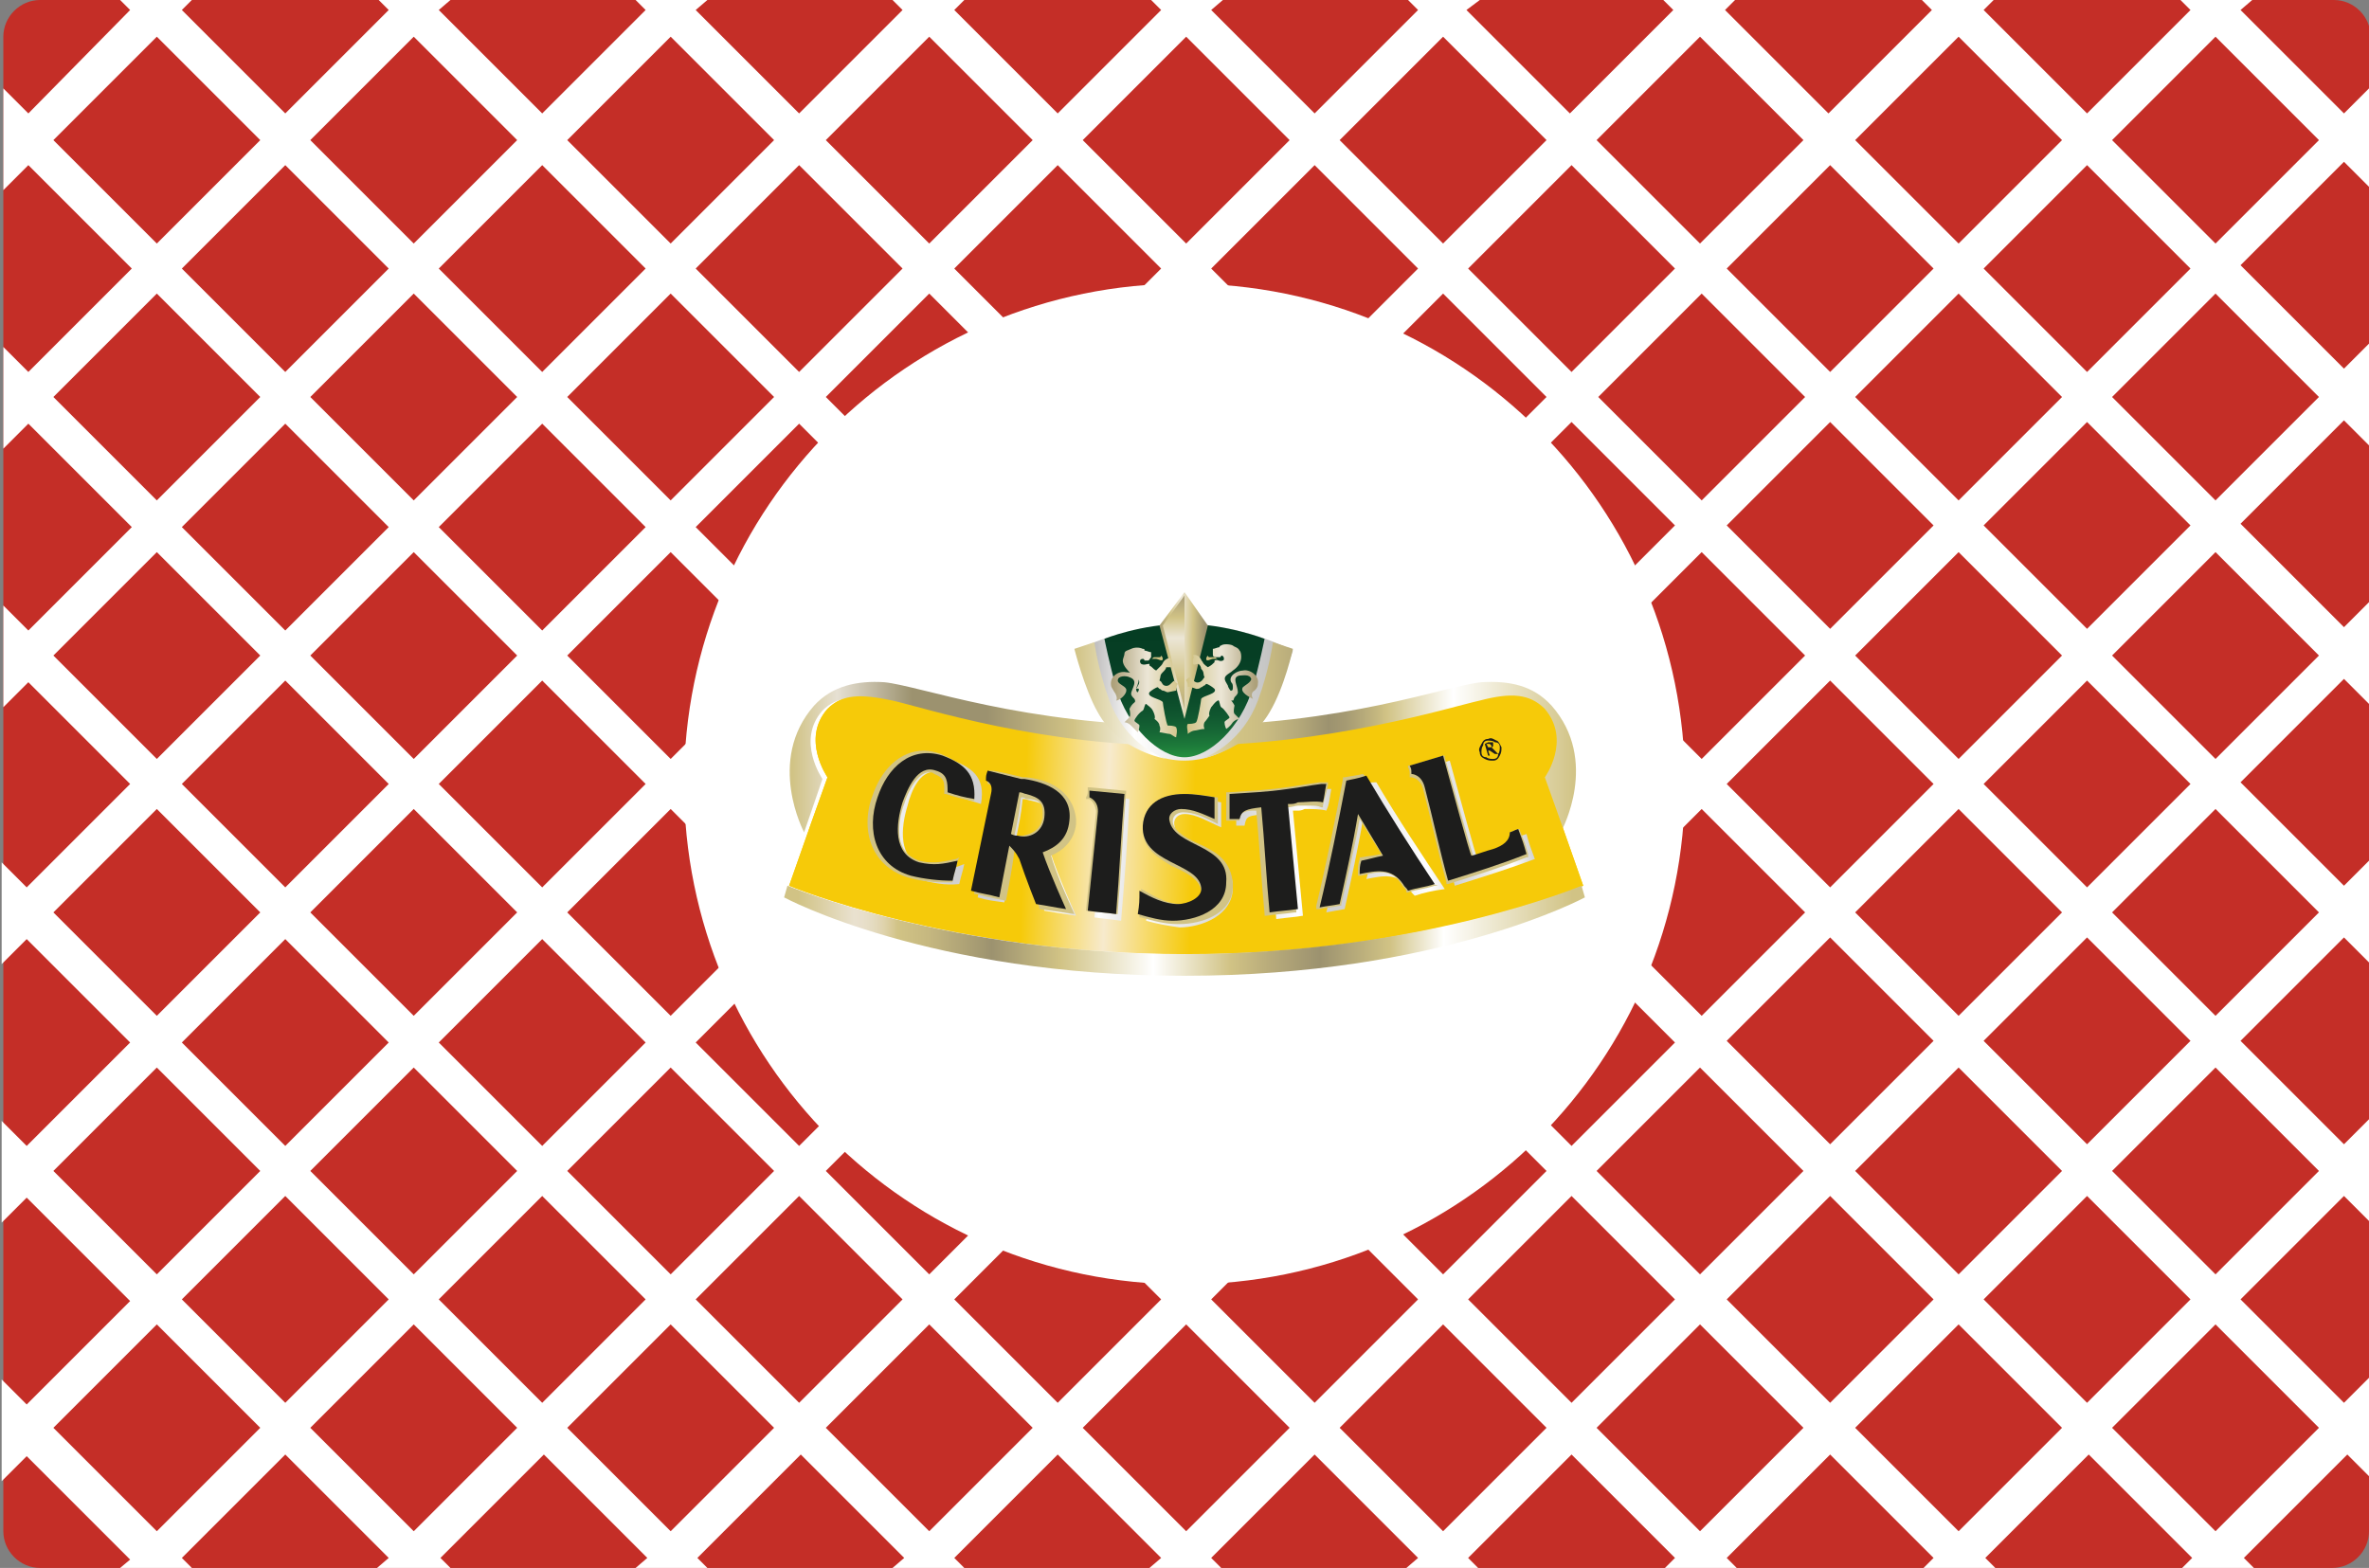 <?xml version="1.0" encoding="utf-8"?>
<!-- Generator: Adobe Illustrator 24.1.0, SVG Export Plug-In . SVG Version: 6.00 Build 0)  -->
<svg version="1.1" id="Capa_1" xmlns="http://www.w3.org/2000/svg" xmlns:xlink="http://www.w3.org/1999/xlink" x="0px" y="0px"
	 viewBox="0 0 142 94" style="enable-background:new 0 0 142 94;" xml:space="preserve">
<rect x="0" y="0" width="142" height="94" fill="#808080" stroke="none"/>
<style type="text/css">
	.st0{fill:#C42E27;}
	.st1{fill:#FFFFFF;}
	.st2{fill:url(#SVGID_1_);}
	.st3{fill:url(#SVGID_2_);}
	.st4{fill:url(#SVGID_3_);}
	.st5{fill:#1D1D1C;}
	.st6{fill:url(#SVGID_4_);}
	.st7{fill:url(#SVGID_5_);}
	.st8{fill:url(#SVGID_6_);}
	.st9{fill:url(#SVGID_7_);}
	.st10{fill:url(#SVGID_8_);}
	.st11{fill:url(#SVGID_9_);}
	.st12{fill:url(#SVGID_10_);}
	.st13{fill:#D1C385;}
	.st14{fill:url(#SVGID_11_);}
	.st15{fill:url(#SVGID_12_);}
	.st16{fill:url(#SVGID_13_);}
	.st17{fill:url(#SVGID_14_);}
	.st18{fill:url(#SVGID_15_);}
	.st19{fill:url(#SVGID_16_);}
	.st20{fill:url(#SVGID_17_);}
	.st21{fill:url(#SVGID_18_);}
	.st22{fill:url(#SVGID_19_);}
</style>
<g>
	<path class="st0" d="M142,91.8c0,1.2-1,2.2-2.2,2.2H2.4c-1.2,0-2.2-1-2.2-2.2V2.2C0.2,1,1.2,0,2.4,0l137.5,0c1.2,0,2.2,1,2.2,2.2
		V91.8z"/>
	<path class="st1" d="M142,82.6l-1.5,1.5l-6.2-6.2l6.2-6.2l1.5,1.5v-6.1l-1.5,1.5l-6.2-6.2l6.2-6.2l1.5,1.5v-6.1l-1.5,1.5l-6.2-6.2
		l6.2-6.2l1.5,1.5v-6.1l-1.5,1.5l-6.2-6.2l6.2-6.2l1.5,1.5v-6.1l-1.5,1.5l-6.2-6.2l6.2-6.2l1.5,1.5V5.3l-1.5,1.5l-6.2-6.2L135,0
		h-4.3l0.6,0.6l-6.2,6.2l-6.2-6.2l0.6-0.6h-4.3l0.6,0.6l-6.2,6.2l-6.2-6.2l0.6-0.6h-4.3l0.6,0.6l-6.2,6.2l-6.2-6.2L88.7,0h-4.3
		L85,0.6l-6.2,6.2l-6.2-6.2L73.3,0h-4.3l0.6,0.6l-6.2,6.2l-6.2-6.2L57.8,0h-4.3l0.6,0.6l-6.2,6.2l-6.2-6.2L42.4,0h-4.3l0.6,0.6
		l-6.2,6.2l-6.2-6.2L27,0h-4.3l0.6,0.6l-6.2,6.2l-6.2-6.2L11.5,0H7.2l0.6,0.6L1.7,6.8L0.2,5.3v6.1l1.5-1.5l6.2,6.2l-6.2,6.2
		l-1.5-1.5v6.1l1.5-1.5l6.2,6.2l-6.2,6.2l-1.5-1.5v6.1l1.5-1.5L7.8,47l-6.2,6.2l-1.5-1.5v6.1l1.5-1.5l6.2,6.2l-6.2,6.2l-1.5-1.5v6.1
		l1.5-1.5l6.2,6.2l-6.2,6.2l-1.5-1.5v6.1l1.5-1.5l6.2,6.2L7.2,94h4.3l-0.6-0.6l6.2-6.2l6.2,6.2L22.6,94H27l-0.6-0.6l6.2-6.2l6.2,6.2
		L38.1,94h4.3l-0.6-0.6l6.2-6.2l6.2,6.2L53.5,94h4.3l-0.6-0.6l6.2-6.2l6.2,6.2L68.9,94h4.3l-0.6-0.6l6.2-6.2l6.2,6.2L84.3,94h4.3
		l-0.6-0.6l6.2-6.2l6.2,6.2L99.8,94h4.3l-0.6-0.6l6.2-6.2l6.2,6.2l-0.6,0.6h4.3l-0.6-0.6l6.2-6.2l6.2,6.2l-0.6,0.6h4.3l-0.6-0.6
		l6.2-6.2l1.5,1.5V82.6z M125.1,84.1l-6.2-6.2l6.2-6.2l6.2,6.2L125.1,84.1z M86.5,48.5l6.2,6.2l-6.2,6.2l-6.2-6.2L86.5,48.5z
		 M71.1,60.9l-6.2-6.2l6.2-6.2l6.2,6.2L71.1,60.9z M78.8,53.2L72.6,47l6.2-6.2L85,47L78.8,53.2z M71.1,45.5l-6.2-6.2l6.2-6.2
		l6.2,6.2L71.1,45.5z M80.3,39.3l6.2-6.2l6.2,6.2l-6.2,6.2L80.3,39.3z M78.8,37.7l-6.2-6.2l6.2-6.2l6.2,6.2L78.8,37.7z M63.4,37.7
		l-6.2-6.2l6.2-6.2l6.2,6.2L63.4,37.7z M61.8,39.3l-6.2,6.2l-6.2-6.2l6.2-6.2L61.8,39.3z M63.4,40.8l6.2,6.2l-6.2,6.2L57.2,47
		L63.4,40.8z M61.8,54.7l-6.2,6.2l-6.2-6.2l6.2-6.2L61.8,54.7z M63.4,56.3l6.2,6.2l-6.2,6.2l-6.2-6.2L63.4,56.3z M78.8,56.3l6.2,6.2
		l-6.2,6.2l-6.2-6.2L78.8,56.3z M94.2,56.3l6.2,6.2l-6.2,6.2l-6.2-6.2L94.2,56.3z M95.8,54.7l6.2-6.2l6.2,6.2l-6.2,6.2L95.8,54.7z
		 M94.2,53.2L88.1,47l6.2-6.2l6.2,6.2L94.2,53.2z M95.8,39.3l6.2-6.2l6.2,6.2l-6.2,6.2L95.8,39.3z M94.2,37.7l-6.2-6.2l6.2-6.2
		l6.2,6.2L94.2,37.7z M95.8,23.8l6.2-6.2l6.2,6.2l-6.2,6.2L95.8,23.8z M86.5,30l-6.2-6.2l6.2-6.2l6.2,6.2L86.5,30z M71.1,30
		l-6.2-6.2l6.2-6.2l6.2,6.2L71.1,30z M55.7,30l-6.2-6.2l6.2-6.2l6.2,6.2L55.7,30z M40.2,30l-6.2-6.2l6.2-6.2l6.2,6.2L40.2,30z
		 M47.9,25.4l6.2,6.2l-6.2,6.2l-6.2-6.2L47.9,25.4z M46.4,39.3l-6.2,6.2l-6.2-6.2l6.2-6.2L46.4,39.3z M47.9,40.8l6.2,6.2l-6.2,6.2
		L41.8,47L47.9,40.8z M46.4,54.7l-6.2,6.2l-6.2-6.2l6.2-6.2L46.4,54.7z M47.9,56.3l6.2,6.2l-6.2,6.2l-6.2-6.2L47.9,56.3z M46.4,70.2
		l-6.2,6.2l-6.2-6.2l6.2-6.2L46.4,70.2z M55.7,64l6.2,6.2l-6.2,6.2l-6.2-6.2L55.7,64z M71.1,64l6.2,6.2l-6.2,6.2l-6.2-6.2L71.1,64z
		 M86.5,64l6.2,6.2l-6.2,6.2l-6.2-6.2L86.5,64z M101.9,64l6.2,6.2l-6.2,6.2l-6.2-6.2L101.9,64z M117.4,64l6.2,6.2l-6.2,6.2l-6.2-6.2
		L117.4,64z M109.7,68.6l-6.2-6.2l6.2-6.2l6.2,6.2L109.7,68.6z M111.2,54.7l6.2-6.2l6.2,6.2l-6.2,6.2L111.2,54.7z M109.7,53.2
		l-6.2-6.2l6.2-6.2l6.2,6.2L109.7,53.2z M111.2,39.3l6.2-6.2l6.2,6.2l-6.2,6.2L111.2,39.3z M109.7,37.7l-6.2-6.2l6.2-6.2l6.2,6.2
		L109.7,37.7z M111.2,23.8l6.2-6.2l6.2,6.2l-6.2,6.2L111.2,23.8z M109.7,22.3l-6.2-6.2l6.2-6.2l6.2,6.2L109.7,22.3z M94.2,22.3
		l-6.2-6.2l6.2-6.2l6.2,6.2L94.2,22.3z M78.8,22.3l-6.2-6.2l6.2-6.2l6.2,6.2L78.8,22.3z M63.4,22.3l-6.2-6.2l6.2-6.2l6.2,6.2
		L63.4,22.3z M47.9,22.3l-6.2-6.2l6.2-6.2l6.2,6.2L47.9,22.3z M32.5,22.3l-6.2-6.2l6.2-6.2l6.2,6.2L32.5,22.3z M31,23.8L24.8,30
		l-6.2-6.2l6.2-6.2L31,23.8z M32.5,25.4l6.2,6.2l-6.2,6.2l-6.2-6.2L32.5,25.4z M31,39.3l-6.2,6.2l-6.2-6.2l6.2-6.2L31,39.3z
		 M32.5,40.8l6.2,6.2l-6.2,6.2L26.3,47L32.5,40.8z M31,54.7l-6.2,6.2l-6.2-6.2l6.2-6.2L31,54.7z M32.5,56.3l6.2,6.2l-6.2,6.2
		l-6.2-6.2L32.5,56.3z M31,70.2l-6.2,6.2l-6.2-6.2l6.2-6.2L31,70.2z M32.5,71.7l6.2,6.2l-6.2,6.2l-6.2-6.2L32.5,71.7z M47.9,71.7
		l6.2,6.2l-6.2,6.2l-6.2-6.2L47.9,71.7z M63.4,71.7l6.2,6.2l-6.2,6.2l-6.2-6.2L63.4,71.7z M78.8,71.7l6.2,6.2l-6.2,6.2l-6.2-6.2
		L78.8,71.7z M94.2,71.7l6.2,6.2l-6.2,6.2l-6.2-6.2L94.2,71.7z M109.7,71.7l6.2,6.2l-6.2,6.2l-6.2-6.2L109.7,71.7z M139,70.2
		l-6.2,6.2l-6.2-6.2l6.2-6.2L139,70.2z M125.1,68.6l-6.2-6.2l6.2-6.2l6.2,6.2L125.1,68.6z M139,54.7l-6.2,6.2l-6.2-6.2l6.2-6.2
		L139,54.7z M125.1,53.2l-6.2-6.2l6.2-6.2l6.2,6.2L125.1,53.2z M139,39.3l-6.2,6.2l-6.2-6.2l6.2-6.2L139,39.3z M125.1,37.7l-6.2-6.2
		l6.2-6.2l6.2,6.2L125.1,37.7z M139,23.8l-6.2,6.2l-6.2-6.2l6.2-6.2L139,23.8z M125.1,22.3l-6.2-6.2l6.2-6.2l6.2,6.2L125.1,22.3z
		 M132.8,2.2l6.2,6.2l-6.2,6.2l-6.2-6.2L132.8,2.2z M117.4,2.2l6.2,6.2l-6.2,6.2l-6.2-6.2L117.4,2.2z M101.9,2.2l6.2,6.2l-6.2,6.2
		l-6.2-6.2L101.9,2.2z M86.5,2.2l6.2,6.2l-6.2,6.2l-6.2-6.2L86.5,2.2z M71.1,2.2l6.2,6.2l-6.2,6.2l-6.2-6.2L71.1,2.2z M55.7,2.2
		l6.2,6.2l-6.2,6.2l-6.2-6.2L55.7,2.2z M40.2,2.2l6.2,6.2l-6.2,6.2l-6.2-6.2L40.2,2.2z M24.8,2.2L31,8.4l-6.2,6.2l-6.2-6.2L24.8,2.2
		z M3.2,8.4l6.2-6.2l6.2,6.2l-6.2,6.2L3.2,8.4z M17.1,9.9l6.2,6.2l-6.2,6.2l-6.2-6.2L17.1,9.9z M3.2,23.8l6.2-6.2l6.2,6.2L9.4,30
		L3.2,23.8z M17.1,25.4l6.2,6.2l-6.2,6.2l-6.2-6.2L17.1,25.4z M3.2,39.3l6.2-6.2l6.2,6.2l-6.2,6.2L3.2,39.3z M17.1,40.8l6.2,6.2
		l-6.2,6.2L10.9,47L17.1,40.8z M3.2,54.7l6.2-6.2l6.2,6.2l-6.2,6.2L3.2,54.7z M17.1,56.3l6.2,6.2l-6.2,6.2l-6.2-6.2L17.1,56.3z
		 M3.2,70.2L9.4,64l6.2,6.2l-6.2,6.2L3.2,70.2z M17.1,71.7l6.2,6.2l-6.2,6.2l-6.2-6.2L17.1,71.7z M9.4,91.8l-6.2-6.2l6.2-6.2
		l6.2,6.2L9.4,91.8z M24.8,91.8l-6.2-6.2l6.2-6.2l6.2,6.2L24.8,91.8z M40.2,91.8l-6.2-6.2l6.2-6.2l6.2,6.2L40.2,91.8z M55.7,91.8
		l-6.2-6.2l6.2-6.2l6.2,6.2L55.7,91.8z M71.1,91.8l-6.2-6.2l6.2-6.2l6.2,6.2L71.1,91.8z M86.5,91.8l-6.2-6.2l6.2-6.2l6.2,6.2
		L86.5,91.8z M101.9,91.8l-6.2-6.2l6.2-6.2l6.2,6.2L101.9,91.8z M117.4,91.8l-6.2-6.2l6.2-6.2l6.2,6.2L117.4,91.8z M132.8,91.8
		l-6.2-6.2l6.2-6.2l6.2,6.2L132.8,91.8z"/>
</g>
<path class="st1" d="M71,77L71,77c-16.6,0-30-13.4-30-30v0c0-16.6,13.4-30,30-30h0c16.6,0,30,13.4,30,30v0C101,63.6,87.6,77,71,77z"
	/>
<g>
	<linearGradient id="SVGID_1_" gradientUnits="userSpaceOnUse" x1="94.866" y1="50.028" x2="47.408" y2="48.379">
		<stop  offset="0" style="stop-color:#FFCD00"/>
		<stop  offset="0.265" style="stop-color:#F6CA09"/>
		<stop  offset="0.491" style="stop-color:#FFCD00"/>
		<stop  offset="0.6" style="stop-color:#FFF4D3"/>
		<stop  offset="0.705" style="stop-color:#FFCD00"/>
	</linearGradient>
	<path class="st2" d="M48.6,49.4l1-2.8c0,0-1.6-2.3,0-4.1c0.9-0.9,2-0.9,3.9-0.5c1.8,0.4,9.1,2.8,17.6,2.7c8.5,0,15.8-2.3,17.6-2.7
		c1.9-0.5,3-0.4,3.9,0.5c1.6,1.9,0,4.1,0,4.1l1,2.8l1.3,3.7c0,0-9.7,4.1-23.8,4.1c-14,0-23.8-4.1-23.8-4.1L48.6,49.4z"/>
	<g>
		<linearGradient id="SVGID_2_" gradientUnits="userSpaceOnUse" x1="47.526" y1="45.378" x2="94.465" y2="45.378">
			<stop  offset="0" style="stop-color:#D1C385"/>
			<stop  offset="5.633800e-02" style="stop-color:#E6E0D3"/>
			<stop  offset="0.152" style="stop-color:#9C926F"/>
			<stop  offset="0.248" style="stop-color:#9C926F"/>
			<stop  offset="0.263" style="stop-color:#A49972"/>
			<stop  offset="0.358" style="stop-color:#D1C385"/>
			<stop  offset="0.459" style="stop-color:#FFFFFF"/>
			<stop  offset="0.569" style="stop-color:#D1C385"/>
			<stop  offset="0.602" style="stop-color:#CABC82"/>
			<stop  offset="0.644" style="stop-color:#B6AA7A"/>
			<stop  offset="0.684" style="stop-color:#9C926F"/>
			<stop  offset="0.707" style="stop-color:#A69B73"/>
			<stop  offset="0.742" style="stop-color:#C1B47E"/>
			<stop  offset="0.758" style="stop-color:#D1C385"/>
			<stop  offset="0.843" style="stop-color:#FFFFFF"/>
			<stop  offset="1" style="stop-color:#D1C385"/>
		</linearGradient>
		<path class="st3" d="M71,44.8c8.5,0,15.8-2.3,17.6-2.7c1.9-0.5,3-0.4,3.9,0.5c1.6,1.9,0,4.1,0,4.1l1.1,3.1c0,0,2.3-4.2-0.6-7.5
			c-1.1-1.2-2.5-1.5-4.2-1.4c-2.1,0.2-8.3,2.6-17.9,2.6c-9.5,0-15.8-2.4-17.9-2.6c-1.6-0.1-3.1,0.2-4.2,1.4
			c-2.9,3.3-0.6,7.6-0.6,7.6l1.1-3.2c0,0-1.6-2.3,0-4.1c0.9-0.9,2-0.9,3.9-0.5C55.2,42.5,62.5,44.8,71,44.8z"/>
	</g>
	<linearGradient id="SVGID_3_" gradientUnits="userSpaceOnUse" x1="94.866" y1="50.028" x2="47.408" y2="48.379">
		<stop  offset="0.491" style="stop-color:#F6CA09"/>
		<stop  offset="0.6" style="stop-color:#F7EACD"/>
		<stop  offset="0.705" style="stop-color:#F6CA09"/>
	</linearGradient>
	<path class="st4" d="M48.6,49.4l1-2.8c0,0-1.6-2.3,0-4.1c0.9-0.9,2-0.9,3.9-0.5c1.8,0.4,9.1,2.8,17.6,2.7c8.5,0,15.8-2.3,17.6-2.7
		c1.9-0.5,3-0.4,3.9,0.5c1.6,1.9,0,4.1,0,4.1l1,2.8l1.3,3.7c0,0-9.7,4.1-23.8,4.1c-14,0-23.8-4.1-23.8-4.1L48.6,49.4z"/>
	<g>
		<g>
			<path class="st5" d="M90,44.8c0,0.2,0,0.3-0.1,0.5c-0.1,0.2-0.2,0.3-0.4,0.3c-0.2,0-0.3,0-0.5-0.1c-0.2-0.1-0.3-0.2-0.3-0.4
				c-0.1-0.2,0-0.3,0.1-0.5c0.1-0.2,0.2-0.3,0.4-0.3c0.2-0.1,0.3,0,0.5,0.1C89.8,44.4,89.9,44.6,90,44.8z M89.9,44.8
				c0-0.2-0.1-0.3-0.3-0.3c-0.1-0.1-0.3-0.1-0.4-0.1c-0.2,0-0.3,0.1-0.3,0.3c-0.1,0.1-0.1,0.3-0.1,0.4c0,0.2,0.1,0.3,0.3,0.3
				c0.1,0.1,0.3,0.1,0.4,0.1c0.2,0,0.3-0.1,0.3-0.3C89.9,45.1,89.9,44.9,89.9,44.8z M89.8,45.2l-0.2,0L89.3,45l-0.1,0l0.1,0.3
				l-0.1,0L89,44.6l0.2-0.1c0,0,0.1,0,0.1,0c0,0,0.1,0,0.1,0c0,0,0.1,0,0.1,0c0,0,0,0,0,0.1c0,0,0,0.1,0,0.1c0,0,0,0.1-0.1,0.1
				L89.8,45.2z M89.4,44.7C89.4,44.7,89.4,44.7,89.4,44.7C89.4,44.7,89.4,44.7,89.4,44.7c-0.1-0.1-0.1-0.1-0.1-0.1c0,0,0,0-0.1,0
				l-0.1,0l0.1,0.2l0.1,0c0,0,0,0,0.1,0c0,0,0,0,0,0C89.4,44.8,89.4,44.8,89.4,44.7C89.4,44.8,89.4,44.8,89.4,44.7z"/>
		</g>
		<g>
			
				<linearGradient id="SVGID_4_" gradientUnits="userSpaceOnUse" x1="59.009" y1="74.883" x2="64.681" y2="75.505" gradientTransform="matrix(1 -6.800000e-03 6.800000e-03 1 0.186 -24.056)">
				<stop  offset="2.747200e-02" style="stop-color:#D0D0D0"/>
				<stop  offset="0.73" style="stop-color:#FFFFFF"/>
				<stop  offset="1" style="stop-color:#D0D0D0"/>
			</linearGradient>
			<path class="st6" d="M64.4,49.5c0.2-1.7-1.2-2.3-2.5-2.5c-0.1,0-0.1,0-0.2,0c-0.4-0.1-1.6-0.4-2-0.5c-0.1,0.3-0.1,0.3-0.1,0.6
				c0.3,0.1,0.4,0.4,0.3,0.8c-0.4,1.9-0.8,4-1.3,5.9c0.7,0.2,0.9,0.2,1.6,0.3c0,0,0.4-2.3,0.6-3.3c0.2,0.2,0.5,0.4,0.7,0.9
				c0.4,1.2,1.1,2.8,1.1,2.9c0.7,0.1,1.2,0.2,1.9,0.3c0,0-1.1-2.4-1.5-3.7C63.5,51,64.3,50.5,64.4,49.5z M63,49.3
				c-0.1,0.9-0.9,1.3-1.6,1.1c-0.1,0-0.3-0.1-0.5-0.1c0.2-1,0.3-1.4,0.4-2.4c0.2,0,0.4,0.1,0.5,0.1C62.7,48.2,63.1,48.4,63,49.3z"/>
			
				<linearGradient id="SVGID_5_" gradientUnits="userSpaceOnUse" x1="1690.166" y1="-832.022" x2="1682.161" y2="-833.191" gradientTransform="matrix(1 -6.800000e-03 6.800000e-03 1 -1626.693 893.037)">
				<stop  offset="2.747200e-02" style="stop-color:#D0D0D0"/>
				<stop  offset="0.73" style="stop-color:#FFFFFF"/>
				<stop  offset="1" style="stop-color:#D0D0D0"/>
			</linearGradient>
			<path class="st7" d="M55.4,52c-1.6-0.5-1.4-2.4-1-3.7c0.2-0.8,0.8-2.5,2.1-1.9c0.7,0.3,0.7,0.8,0.7,1.3c0.6,0.2,1,0.3,1.6,0.5
				c0.3-1.7-0.6-2.2-1.9-2.7c-1.9-0.7-3.3,0.7-3.9,2.5c-0.7,2-0.1,4.1,2,4.7c0.8,0.2,1.6,0.4,2.5,0.3c0.1-0.5,0.2-0.7,0.3-1.2
				C56.8,52.2,56.3,52.3,55.4,52z"/>
			
				<linearGradient id="SVGID_6_" gradientUnits="userSpaceOnUse" x1="79.112" y1="75.555" x2="86.507" y2="74.395" gradientTransform="matrix(1 -6.800000e-03 6.800000e-03 1 0.186 -24.056)">
				<stop  offset="2.747200e-02" style="stop-color:#D0D0D0"/>
				<stop  offset="0.73" style="stop-color:#FFFFFF"/>
				<stop  offset="1" style="stop-color:#D0D0D0"/>
			</linearGradient>
			<path class="st8" d="M81.1,47.1c-0.5,2.6-1,5.1-1.6,7.6c0.5-0.1,0.6-0.1,1.1-0.2c0.4-1.8,0.8-3.6,1.1-5.4c0.6,1,1,1.5,1.7,2.5
				c-0.5,0.1-0.8,0.2-1.3,0.3c-0.1,0.3-0.1,0.5-0.2,0.8c1-0.2,1.9-0.4,2.6,0.6c0.1,0.2,0.1,0.2,0.3,0.4c0.6-0.2,1.1-0.3,1.8-0.4
				c-1.4-2.1-2.8-4.2-4.1-6.4C81.9,46.9,81.5,47,81.1,47.1z"/>
			
				<linearGradient id="SVGID_7_" gradientUnits="userSpaceOnUse" x1="1701.633" y1="-829.893" x2="1697.23" y2="-830.239" gradientTransform="matrix(1 -6.800000e-03 6.800000e-03 1 -1626.693 893.037)">
				<stop  offset="2.747200e-02" style="stop-color:#D0D0D0"/>
				<stop  offset="0.73" style="stop-color:#FFFFFF"/>
				<stop  offset="1" style="stop-color:#D0D0D0"/>
			</linearGradient>
			<path class="st9" d="M65.7,48.1c0,0,0.6,0.2,0.5,1c-0.2,1.9-0.4,4-0.6,5.9c0.7,0.1,0.9,0.1,1.6,0.2c0.2-2.4,0.4-4.9,0.5-7.3
				c-1-0.1-1-0.1-2-0.2C65.7,47.9,65.7,47.9,65.7,48.1z"/>
			
				<linearGradient id="SVGID_8_" gradientUnits="userSpaceOnUse" x1="85.295" y1="74.228" x2="90.507" y2="72.872" gradientTransform="matrix(1 -6.800000e-03 6.800000e-03 1 0.186 -24.056)">
				<stop  offset="2.747200e-02" style="stop-color:#D0D0D0"/>
				<stop  offset="0.73" style="stop-color:#FFFFFF"/>
				<stop  offset="1" style="stop-color:#D0D0D0"/>
			</linearGradient>
			<path class="st10" d="M91.5,50c-0.3,0.1-0.3,0.1-0.6,0.2c0,0.5-0.4,0.8-1,1c-0.4,0.1-1.2,0.4-1.3,0.4c-0.1-0.1-1.2-4.2-1.7-6
				c-1,0.3-1,0.3-2,0.6c0.1,0.3,0.1,0.2,0.1,0.5c0,0,0.6,0,0.8,0.8c0.5,1.9,0.9,3.7,1.4,5.6c1.6-0.5,3.2-1,4.8-1.6
				C91.7,50.7,91.7,50.7,91.5,50z"/>
			
				<linearGradient id="SVGID_9_" gradientUnits="userSpaceOnUse" x1="1706.917" y1="-829.623" x2="1698.201" y2="-830.146" gradientTransform="matrix(1 -6.800000e-03 6.800000e-03 1 -1626.693 893.037)">
				<stop  offset="2.747200e-02" style="stop-color:#D0D0D0"/>
				<stop  offset="0.73" style="stop-color:#FFFFFF"/>
				<stop  offset="1" style="stop-color:#D0D0D0"/>
			</linearGradient>
			<path class="st11" d="M70.4,49.5c-0.1-0.4,0.2-0.7,0.6-0.7c0.7,0,1.5,0.5,2.2,0.8c0-0.5,0-1,0-1.5c-0.6-0.1-1.1-0.2-1.7-0.2
				c-1.4,0-2.4,0.6-2.5,1.9c-0.1,2.3,3.3,2.2,3.5,3.7c0.1,0.6-0.8,1-1.4,1c-0.8,0-1.6-0.4-2.3-0.8c0,0.6,0,0.9-0.1,1.5
				c0.7,0.2,1.3,0.3,2,0.4c1.3,0,3.2-0.7,3.2-2.4C73.9,50.9,70.6,51,70.4,49.5z"/>
			
				<linearGradient id="SVGID_10_" gradientUnits="userSpaceOnUse" x1="72.894" y1="75.457" x2="79.003" y2="75.873" gradientTransform="matrix(1 -6.800000e-03 6.800000e-03 1 0.186 -24.056)">
				<stop  offset="2.747200e-02" style="stop-color:#D0D0D0"/>
				<stop  offset="0.73" style="stop-color:#FFFFFF"/>
				<stop  offset="1" style="stop-color:#D0D0D0"/>
			</linearGradient>
			<path class="st12" d="M79.8,47.3c-0.1,0,0,0-0.2,0c-0.8,0.1-1.2,0.2-2,0.3c-1.4,0.2-2.1,0.2-3.5,0.3c0,0.8,0,0.8,0,1.6
				c0.2,0,0.3,0,0.5,0c0.1-0.6,0.2-0.6,1.4-0.7c0.2,2.1,0.3,4.2,0.5,6.3c0.7-0.1,1-0.1,1.6-0.2c-0.2-2.1-0.4-4.2-0.6-6.3
				c0,0,0.1,0,0.2,0c0.2,0,0.3,0,0.5-0.1c0.4,0,1,0,1.3,0.1C79.7,48.2,79.7,47.8,79.8,47.3z"/>
		</g>
		<g>
			<path class="st13" d="M61.5,46.6c-0.1,0-0.1,0-0.2,0c-0.4-0.1-1.6-0.4-1.9-0.4l-0.1,0l0,0.1c-0.1,0.3-0.1,0.3-0.1,0.6l0,0.1
				l0.1,0c0.2,0.1,0.3,0.2,0.3,0.5c0,0.1,0,0.1,0,0.2c-0.4,1.9-0.8,3.9-1.2,5.8l0,0.1l0.1,0c0.7,0.2,1.8,0.4,1.8,0.4s0.4-2,0.5-3
				c0.1,0.1,0.3,0.4,0.4,0.6c0.2,0.6,0.5,1.2,0.7,1.8c0.1,0.3,0.2,0.5,0.3,0.7c0,0.1,0.1,0.3,0.1,0.3l0,0.1c0.7,0.1,2.1,0.3,2.1,0.3
				s-1.1-2.4-1.4-3.5c0.7-0.3,1.4-0.9,1.5-1.9c0-0.1,0-0.2,0-0.3C64.3,47.3,62.7,46.7,61.5,46.6z M62.5,48.7c0,0.1,0,0.2,0,0.3l0,0
				c-0.1,0.7-0.6,1-1.2,1.1c-0.1,0-0.2,0-0.3,0c-0.1,0-0.2,0-0.2,0c0.2-0.9,0.3-1.4,0.4-2.3c0.1,0,0.2,0,0.3,0.1
				C62.2,47.9,62.5,48.1,62.5,48.7z M61.5,46.7L61.5,46.7L61.5,46.7L61.5,46.7z"/>
			<path class="st13" d="M56,51.7c-0.3,0-0.5,0-0.9-0.1c-0.9-0.3-1.2-1-1.2-1.8c0-0.5,0.1-1.1,0.3-1.6c0.2-0.7,0.8-1.9,1.5-1.9
				c0.1,0,0.2,0,0.3,0.1c0.5,0.2,0.6,0.4,0.6,0.8c0,0.1,0,0.2,0,0.3l0,0.1l0.1,0c0.6,0.2,1,0.3,1.6,0.4l0.1,0l0-0.1
				c0-0.1,0-0.2,0-0.3c0-1.3-0.8-1.9-2-2.4c-0.3-0.1-0.7-0.2-1-0.2c-1.5,0-2.6,1.2-3.1,2.7c-0.2,0.5-0.3,1.1-0.3,1.6
				c0,1.5,0.8,2.8,2.4,3.3c0.7,0.2,1.4,0.3,2.1,0.3c0.2,0,0.3,0,0.5,0l0.1,0l0-0.1c0.1-0.5,0.2-0.7,0.3-1.2l0.1-0.2l-0.2,0.1
				C56.8,51.6,56.4,51.7,56,51.7z"/>
			<path class="st13" d="M81.8,46.5L81.8,46.5l-0.1-0.1c-0.4,0.1-0.6,0.1-1.1,0.2l-0.1,0l0,0.1c-0.5,2.6-1,5.1-1.6,7.6l0,0.2l0.2,0
				c0.5-0.1,0.7-0.1,1.2-0.2l0.1,0l0-0.1c0.4-1.7,0.8-3.4,1.1-5.1c0.5,0.8,0.8,1.3,1.3,2.1c-0.4,0.1-0.7,0.1-1.2,0.2l-0.1,0l0,0.1
				c-0.1,0.3-0.1,0.5-0.1,0.8l0,0.2l0.2,0c0.4-0.1,0.8-0.2,1.1-0.2c0.5,0,0.9,0.1,1.3,0.7c0.1,0.2,0.2,0.2,0.3,0.4l0,0.1l0.1,0
				c0.6-0.2,1-0.2,1.6-0.4l0.2,0L85.9,53C84.5,50.9,83.1,48.8,81.8,46.5z"/>
			<path class="st13" d="M65.3,47.2l-0.1,0l0,0.1c0,0.3,0,0.3-0.1,0.5l0,0.1l0.1,0c0,0,0,0,0.1,0c0.1,0.1,0.3,0.2,0.4,0.7
				c0,0,0,0.1,0,0.1c-0.2,1.9-0.4,3.9-0.6,5.8l0,0.1l0.1,0c0.7,0.1,1,0.1,1.7,0.2l0.1,0l0-0.1c0.2-2.4,0.3-4.8,0.5-7.2l0-0.1l-0.1,0
				C66.4,47.3,66.3,47.3,65.3,47.2z"/>
			<path class="st13" d="M91.6,51.2c-0.2-0.7-0.2-0.7-0.5-1.4l0-0.1l-0.1,0c-0.3,0.1-0.2,0.1-0.5,0.2v0c0,0,0,0,0,0c0,0,0,0.1,0,0.1
				c0,0.4-0.3,0.7-0.9,0.9c-0.2,0.1-0.5,0.2-0.8,0.3c-0.2,0.1-0.4,0.1-0.5,0.1c-0.2-0.6-1.2-4.2-1.7-5.9l0-0.1l-0.1,0
				c-0.9,0.3-1,0.3-2,0.6l-0.1,0l0,0.1c0.1,0.2,0.1,0.2,0.1,0.5l0,0.1l0.1,0c0,0,0.1,0,0.3,0.1c0.1,0.1,0.3,0.2,0.4,0.6
				c0.5,1.9,0.9,3.8,1.4,5.6l0,0.1l0.1,0c1.6-0.5,3.2-1,4.7-1.6l0.1,0L91.6,51.2z"/>
			<path class="st13" d="M72.1,50.7c-0.9-0.4-1.7-0.8-1.8-1.4c0,0,0,0,0-0.1c0-0.3,0.3-0.5,0.6-0.5l0,0h0c0.7,0,1.3,0.3,1.9,0.6
				l0.2,0.1l0-0.2c0-0.5,0-0.8,0-1.3l0-0.1l-0.1,0c-0.6-0.1-1.2-0.2-1.8-0.2c0,0,0,0-0.1,0c-1.4,0-2.5,0.7-2.5,2c0,0,0,0.1,0,0.1
				c0,1.2,0.9,1.7,1.7,2.2c0.9,0.4,1.7,0.8,1.8,1.5c0,0,0,0.1,0,0.1c0,0.2-0.1,0.4-0.4,0.5c-0.2,0.1-0.6,0.2-0.8,0.2c0,0,0,0,0,0
				c-0.8,0-1.5-0.4-2.2-0.8l-0.2-0.1l0,0.2c0,0.6,0,0.8-0.1,1.4l0,0.1l0.1,0c0.7,0.2,1.4,0.4,2.2,0.4c0,0,0.1,0,0.1,0
				c1.3,0,3.2-0.6,3.2-2.3c0,0,0,0,0-0.1C73.8,51.6,72.9,51.1,72.1,50.7z"/>
			<path class="st13" d="M77.8,48.3c0.2,0,0.5,0,0.7,0c0.3,0,0.5,0,0.7,0.1l0.1,0l0-0.1c0.1-0.5,0.2-0.7,0.3-1.2l0-0.2l-0.2,0
				c-0.1,0-0.2,0-0.3,0c-0.8,0.1-1.2,0.2-2,0.3c-1.4,0.2-2.1,0.2-3.5,0.3l-0.1,0l0,0.1c0,0.8,0,0.7,0,1.5l0,0.1l0.1,0
				c0.2,0,0.4,0,0.6,0l0.1,0l0-0.1c0.1-0.2,0.1-0.4,0.3-0.4c0.1-0.1,0.4-0.1,0.7-0.1c0.2,2.1,0.3,4.1,0.5,6.2l0,0.1l0.1,0
				c0.7-0.1,1-0.1,1.7-0.2l0.1,0l0-0.1c-0.2-2.1-0.4-4.1-0.6-6.2c0,0,0,0,0,0C77.5,48.4,77.6,48.3,77.8,48.3z"/>
		</g>
		<g>
			<path class="st5" d="M64.1,49.2c0.2-1.7-1.4-2.3-2.7-2.5c-0.1,0-0.1,0-0.2,0c-0.4-0.1-1.6-0.4-2-0.5c-0.1,0.3-0.1,0.3-0.1,0.6
				c0.3,0.1,0.4,0.4,0.3,0.8c-0.4,1.9-0.8,3.9-1.2,5.8c0.7,0.2,1,0.2,1.7,0.4c0,0,0.4-2.1,0.6-3.1c0.2,0.2,0.4,0.4,0.6,0.8
				c0.4,1.2,1,2.7,1,2.7c0.7,0.1,1.1,0.2,1.8,0.3c0,0-1-2.2-1.4-3.4C63.3,50.8,64,50.3,64.1,49.2z M62.6,49
				c-0.1,0.9-0.9,1.3-1.6,1.1c-0.1,0-0.2,0-0.4-0.1c0.2-1,0.3-1.5,0.5-2.5c0.2,0,0.3,0.1,0.4,0.1C62.3,47.8,62.7,48.1,62.6,49z"/>
			<path class="st5" d="M55.1,51.7c-1.6-0.5-1.4-2.3-1-3.6c0.3-0.8,0.9-2.3,2-1.9c0.7,0.2,0.7,0.7,0.7,1.3c0.6,0.2,1,0.3,1.6,0.4
				c0.1-1.5-0.6-2.1-1.9-2.6c-1.9-0.6-3.3,0.7-3.9,2.5c-0.7,2-0.1,4.1,2,4.7c0.8,0.2,1.7,0.3,2.5,0.3c0.1-0.5,0.2-0.7,0.3-1.2
				C56.5,51.8,56,51.9,55.1,51.7z"/>
			<path class="st5" d="M80.7,46.8c-0.5,2.6-1,5.1-1.6,7.6c0.5-0.1,0.7-0.1,1.2-0.2c0.4-1.8,0.8-3.6,1.1-5.4c0.6,1,0.9,1.5,1.5,2.5
				c-0.5,0.1-0.8,0.2-1.3,0.3c-0.1,0.3-0.1,0.5-0.1,0.8c1-0.2,1.9-0.4,2.6,0.6c0.1,0.2,0.2,0.2,0.3,0.4c0.6-0.2,1-0.2,1.6-0.4
				c-1.4-2.1-2.8-4.3-4.1-6.5C81.3,46.7,81.1,46.7,80.7,46.8z"/>
			<path class="st5" d="M65.3,47.8c0,0,0.6,0.2,0.5,1c-0.2,1.9-0.4,3.9-0.6,5.8c0.7,0.1,1,0.1,1.7,0.2c0.2-2.4,0.3-4.8,0.5-7.2
				c-1-0.1-1.1-0.1-2.1-0.2C65.3,47.6,65.3,47.6,65.3,47.8z"/>
			<path class="st5" d="M91,49.7c-0.3,0.1-0.2,0.1-0.5,0.2c0,0.5-0.4,0.8-1,1c-0.4,0.1-1.2,0.4-1.3,0.4c-0.1-0.1-1.2-4.2-1.7-6
				c-1,0.3-1,0.3-2,0.6c0.1,0.2,0.1,0.2,0.1,0.5c0,0,0.6,0,0.8,0.8c0.5,1.9,0.9,3.8,1.4,5.6c1.6-0.5,3.2-1,4.7-1.6
				C91.3,50.5,91.3,50.5,91,49.7z"/>
			<path class="st5" d="M70.1,49.2c-0.1-0.4,0.3-0.7,0.7-0.7c0.7,0,1.3,0.3,2,0.6c0-0.5,0-0.8,0-1.3c-0.6-0.1-1.2-0.2-1.8-0.2
				c-1.4,0-2.4,0.6-2.5,1.9c-0.1,2.3,3.3,2.2,3.5,3.7c0.1,0.6-0.8,1-1.4,1c-0.8,0-1.6-0.4-2.3-0.8c0,0.6,0,0.8-0.1,1.4
				c0.7,0.2,1.4,0.4,2.1,0.4c1.3,0,3.2-0.6,3.2-2.3C73.7,50.6,70.4,50.8,70.1,49.2z"/>
			<path class="st5" d="M79.5,47c-0.1,0-0.2,0-0.3,0c-0.8,0.1-1.2,0.2-2,0.3c-1.4,0.2-2.1,0.2-3.5,0.3c0,0.8,0,0.7,0,1.5
				c0.2,0,0.4,0,0.6,0c0.1-0.5,0.4-0.6,1.3-0.7c0.2,2.1,0.3,4.2,0.5,6.3c0.7-0.1,1-0.1,1.7-0.2c-0.2-2.1-0.4-4.2-0.6-6.3
				c0.1,0,0.1,0,0.1,0c0.2,0,0.3,0,0.5-0.1c0.4,0,1.1-0.1,1.5,0C79.4,47.7,79.4,47.5,79.5,47z"/>
		</g>
	</g>
	
		<linearGradient id="SVGID_11_" gradientUnits="userSpaceOnUse" x1="1242.223" y1="-864.567" x2="1255.25" y2="-864.567" gradientTransform="matrix(-1 0 0 1 1319.709 906.068)">
		<stop  offset="2.747200e-02" style="stop-color:#BDBDBC"/>
		<stop  offset="0.73" style="stop-color:#FFFFFF"/>
		<stop  offset="1" style="stop-color:#9F9D9D"/>
	</linearGradient>
	<path class="st14" d="M71,37.4c3.5,0,6.5,1.6,6.5,1.6s-0.3,0.9-0.8,2.3c-1,2.4-3.2,4.3-5.7,4.3c-2.5,0-4.7-1.9-5.7-4.3
		c-0.6-1.4-0.8-2.3-0.8-2.3S67.5,37.4,71,37.4"/>
	
		<linearGradient id="SVGID_12_" gradientUnits="userSpaceOnUse" x1="1248.564" y1="-860.603" x2="1248.756" y2="-868.67" gradientTransform="matrix(-1 0 0 1 1319.709 906.068)">
		<stop  offset="0" style="stop-color:#25913F"/>
		<stop  offset="9.356630e-02" style="stop-color:#1D7A3A"/>
		<stop  offset="0.202" style="stop-color:#166635"/>
		<stop  offset="0.319" style="stop-color:#10562F"/>
		<stop  offset="0.445" style="stop-color:#0B4B2A"/>
		<stop  offset="0.585" style="stop-color:#084327"/>
		<stop  offset="0.749" style="stop-color:#063E24"/>
		<stop  offset="1" style="stop-color:#053D23"/>
	</linearGradient>
	<path class="st15" d="M71,37.4c2.5,0,4.8,0.9,4.8,0.9s-0.3,1.5-0.7,2.9c-0.7,2.4-2.6,4.2-4.1,4.2c-1.5,0-3.4-1.8-4.1-4.2
		c-0.4-1.4-0.7-2.9-0.7-2.9S68.4,37.4,71,37.4"/>
	<g>
		<linearGradient id="SVGID_13_" gradientUnits="userSpaceOnUse" x1="47.846" y1="41.976" x2="94.241" y2="41.976">
			<stop  offset="0" style="stop-color:#D1C385"/>
			<stop  offset="5.633800e-02" style="stop-color:#ECE6D6"/>
			<stop  offset="0.152" style="stop-color:#BDAF7F"/>
			<stop  offset="0.198" style="stop-color:#AA9F76"/>
			<stop  offset="0.248" style="stop-color:#9C926F"/>
			<stop  offset="0.263" style="stop-color:#A49972"/>
			<stop  offset="0.358" style="stop-color:#D1C385"/>
			<stop  offset="0.459" style="stop-color:#FFFFFF"/>
			<stop  offset="0.569" style="stop-color:#D1C385"/>
			<stop  offset="0.602" style="stop-color:#CABC82"/>
			<stop  offset="0.644" style="stop-color:#B6AA7A"/>
			<stop  offset="0.684" style="stop-color:#9C926F"/>
			<stop  offset="0.707" style="stop-color:#A69B73"/>
			<stop  offset="0.742" style="stop-color:#C1B47E"/>
			<stop  offset="0.758" style="stop-color:#D1C385"/>
			<stop  offset="0.843" style="stop-color:#FFFFFF"/>
			<stop  offset="1" style="stop-color:#D1C385"/>
		</linearGradient>
		<path class="st16" d="M65.6,38.5c0,0,0.2,1.6,0.9,3.5c0.9,2.4,2.8,3.3,3.4,3.5c0.1,0-2.8-0.4-4.1-2.8c-0.8-1.4-1.4-3.8-1.4-3.8
			L65.6,38.5z"/>
		<linearGradient id="SVGID_14_" gradientUnits="userSpaceOnUse" x1="47.845" y1="41.976" x2="94.243" y2="41.976">
			<stop  offset="0" style="stop-color:#D1C385"/>
			<stop  offset="5.633800e-02" style="stop-color:#ECE6D6"/>
			<stop  offset="0.152" style="stop-color:#9C926F"/>
			<stop  offset="0.248" style="stop-color:#9C926F"/>
			<stop  offset="0.263" style="stop-color:#A49972"/>
			<stop  offset="0.358" style="stop-color:#D1C385"/>
			<stop  offset="0.459" style="stop-color:#FFFFFF"/>
			<stop  offset="0.569" style="stop-color:#D1C385"/>
			<stop  offset="0.602" style="stop-color:#CABC82"/>
			<stop  offset="0.644" style="stop-color:#B6AA7A"/>
			<stop  offset="0.684" style="stop-color:#9C926F"/>
			<stop  offset="0.707" style="stop-color:#A69B73"/>
			<stop  offset="0.742" style="stop-color:#C1B47E"/>
			<stop  offset="0.758" style="stop-color:#D1C385"/>
			<stop  offset="0.843" style="stop-color:#FFFFFF"/>
			<stop  offset="1" style="stop-color:#D1C385"/>
		</linearGradient>
		<path class="st17" d="M77.5,38.9c0,0-0.5,2.3-1.4,3.8c-1.4,2.4-4.3,2.8-4.1,2.8c0.6-0.2,2.5-1.1,3.4-3.5c0.7-1.9,0.9-3.5,0.9-3.5
			L77.5,38.9z"/>
	</g>
	<g>
		<g>
			
				<linearGradient id="SVGID_15_" gradientUnits="userSpaceOnUse" x1="832.966" y1="-756.561" x2="835.427" y2="-756.561" gradientTransform="matrix(1.16 -1.600000e-02 -1.600000e-02 1.16 -908.99 930.376)">
				<stop  offset="0" style="stop-color:#9C926F"/>
				<stop  offset="0.252" style="stop-color:#D1C385"/>
				<stop  offset="0.5" style="stop-color:#ECE6D6"/>
				<stop  offset="0.75" style="stop-color:#D1C385"/>
				<stop  offset="1" style="stop-color:#9C926F"/>
			</linearGradient>
			<polygon class="st18" points="71,43.1 69.5,37.5 71,35.5 72.4,37.5 			"/>
			<linearGradient id="SVGID_16_" gradientUnits="userSpaceOnUse" x1="70.343" y1="35.888" x2="70.343" y2="43.234">
				<stop  offset="0" style="stop-color:#ADA17A"/>
				<stop  offset="0.153" style="stop-color:#D1C385"/>
				<stop  offset="0.319" style="stop-color:#ECE6D6"/>
				<stop  offset="0.669" style="stop-color:#D1C385"/>
				<stop  offset="1" style="stop-color:#ADA17A"/>
			</linearGradient>
			<polygon class="st19" points="71,42.5 69.7,37.5 71,35.7 71,42.5 			"/>
		</g>
	</g>
	<g>
		
			<linearGradient id="SVGID_17_" gradientUnits="userSpaceOnUse" x1="1699.771" y1="-864.692" x2="1703.865" y2="-864.692" gradientTransform="matrix(1 0 0 1 -1633.045 906.068)">
			<stop  offset="0" style="stop-color:#ADA17A"/>
			<stop  offset="0.5" style="stop-color:#ECE6D6"/>
			<stop  offset="1" style="stop-color:#D1C385"/>
		</linearGradient>
		<path class="st20" d="M68.2,41.5c-0.1,0-0.1-0.2-0.1-0.2c0-0.1,0.1-0.2,0.1-0.3c0.2-0.4-0.3-0.7-0.7-0.7c-0.5-0.1-1,0.3-0.9,0.8
			c0,0.1,0.1,0.2,0.2,0.4c0.1,0.1,0.2,0.4,0.1,0.5c0.2,0,0.7-0.4,0.6-0.7c-0.1-0.2-0.5-0.3-0.5-0.5c0-0.3,0.5-0.3,0.7-0.2
			c0.6,0.2,0.1,0.7,0.1,1c0,0.1,0.1,0.2,0.2,0.3c0.1,0.2,0,0.2-0.1,0.3c-0.1,0.1-0.2,0.3-0.2,0.3s0.1,0.4,0,0.5
			c-0.1,0.1-0.3,0.3-0.3,0.3s0.2,0,0.4,0.2c0.2,0.2,0.4,0.4,0.4,0.4s0.1-0.2,0.1-0.4c0-0.1-0.3-0.2-0.3-0.3c0-0.1,0.3-0.5,0.5-0.6
			c0.1-0.1,0.1-0.4,0.2-0.4c0.1,0.1,0.3,0.2,0.4,0.4c0.2,0.4,0.1,0.5,0.1,0.5s0.3,0.2,0.3,0.4c0.1,0.2,0,0.4,0,0.4
			c0.1,0,0.5,0.1,0.6,0.1c0.1,0,0.3,0.2,0.4,0.2c0-0.1,0.1-0.4,0-0.6c-0.1-0.1-0.4-0.1-0.5-0.1c-0.1-0.1-0.3-1.3-0.3-1.4
			c-0.1-0.2-1-0.3-0.8-0.6c0.1-0.1,0.4-0.3,0.5-0.3c0,0,0.1,0.1,0.1,0.1c0.1,0,0.1,0.1,0.2,0.1c0.1,0,0.2,0.1,0.3,0.1
			c0,0,0.5-0.1,0.5-0.1c0-0.1,0-0.3,0.1-0.4c-0.1-0.1-0.2-0.1-0.2-0.2c-0.2,0.1-0.3,0.4-0.6,0.3c-0.2-0.1-0.1-0.2-0.3-0.3
			c0.1-0.3,0-0.3,0.2-0.5c0.1-0.1,0.2-0.2,0.2-0.3c0.1,0,0.2,0,0.3,0c0,0,0-0.2,0-0.2c0-0.1-0.1-0.2,0-0.3c-0.1-0.1-0.3,0-0.4,0.1
			c-0.1,0.1-0.1,0.2-0.2,0.3c0,0-0.3,0.3-0.3,0.3c-0.2-0.1-0.2-0.2-0.4-0.3c0,0,0-0.1,0-0.1c-0.2,0-0.3,0.1-0.5,0
			c-0.1-0.1-0.1-0.3,0.1-0.3c0.1,0,0.1,0.1,0.1,0.1c0,0,0.1,0,0.2,0c0.1,0,0.1-0.1,0.2-0.2c0-0.1,0-0.3,0-0.3
			c-0.1,0-0.3-0.1-0.4-0.1c0-0.1,0-0.1-0.1-0.1c-0.2-0.1-0.5-0.1-0.7,0c-0.2,0.1-0.4,0.1-0.4,0.3c0,0.1-0.1,0.3-0.1,0.4
			c0,0.3,0.3,0.6,0.5,0.8c0.1,0.1,0.3,0.2,0.4,0.3c0.2,0.2,0,0.4-0.1,0.6C68.4,41.2,68.2,41.5,68.2,41.5z"/>
		<path class="st13" d="M69,39.5c0.1,0,0.1-0.1,0.2-0.1c0.1,0,0.2,0,0.3,0c0.1,0,0.1-0.1,0.1-0.1c0,0,0.1,0.1,0.1,0.2
			c0,0.2-0.3,0-0.4,0C69.1,39.5,69,39.5,69,39.5"/>
	</g>
	<g>
		
			<linearGradient id="SVGID_18_" gradientUnits="userSpaceOnUse" x1="6035.963" y1="-864.693" x2="6040.093" y2="-864.693" gradientTransform="matrix(-1 0 0 1 6111.242 906.068)">
			<stop  offset="0" style="stop-color:#ADA17A"/>
			<stop  offset="0.5" style="stop-color:#ECE6D6"/>
			<stop  offset="1" style="stop-color:#D1C385"/>
		</linearGradient>
		<path class="st21" d="M73.6,41.1c-0.1-0.2-0.3-0.4-0.1-0.6c0.1-0.1,0.3-0.2,0.4-0.3c0.3-0.2,0.5-0.5,0.5-0.8c0-0.1,0-0.3-0.1-0.4
			c-0.1-0.2-0.3-0.2-0.4-0.3c-0.2-0.1-0.6-0.1-0.7,0c-0.1,0-0.1,0.1-0.1,0.1c-0.1,0-0.3,0.1-0.4,0.1c0,0,0,0.2,0,0.3
			c0,0.1,0,0.2,0.2,0.2c0,0,0.1,0,0.2,0c0.1,0,0.1-0.1,0.1-0.1c0.2,0,0.2,0.3,0.1,0.3c-0.2,0.1-0.3-0.1-0.5,0c0,0,0,0.1,0,0.1
			c-0.1,0.1-0.2,0.2-0.4,0.3c0,0-0.3-0.2-0.3-0.3c-0.1-0.1-0.1-0.2-0.2-0.3c-0.1-0.1-0.3-0.2-0.4-0.1c0.1,0.1,0,0.2,0,0.3
			c0,0,0,0.2,0,0.2c0.1,0.1,0.2,0,0.3,0c0.1,0,0.2,0.2,0.2,0.3c0.2,0.2,0.1,0.3,0.2,0.5c-0.1,0.1-0.1,0.2-0.3,0.3
			c-0.3,0.1-0.4-0.2-0.6-0.3c-0.1,0.1-0.2,0.1-0.2,0.2c0.1,0.1,0.1,0.3,0.1,0.4c0-0.1,0.5,0.1,0.5,0.1c0.1,0,0.2,0,0.3-0.1
			c0.1,0,0.1-0.1,0.2-0.1c0,0,0.1-0.1,0.1-0.1c0.1,0,0.4,0.2,0.5,0.3c0.2,0.3-0.7,0.4-0.8,0.6c0,0.1-0.2,1.3-0.3,1.4
			c-0.1,0.1-0.4,0.1-0.5,0.1c-0.1,0.1,0,0.4,0,0.6c0.1-0.1,0.3-0.2,0.4-0.2c0.1,0,0.4-0.1,0.6-0.1c0,0-0.1-0.2,0-0.4
			c0.1-0.1,0.3-0.4,0.3-0.4s-0.1-0.1,0.1-0.5c0.1-0.1,0.2-0.3,0.4-0.4c0.1-0.1,0.1,0.3,0.2,0.4c0.2,0.1,0.5,0.6,0.5,0.6
			c0,0.1-0.3,0.2-0.3,0.3c0,0.2,0.1,0.4,0.1,0.4s0.2-0.1,0.4-0.4c0.2-0.2,0.4-0.2,0.4-0.2s-0.2-0.2-0.3-0.3c-0.1-0.1,0-0.5,0-0.5
			s-0.1-0.2-0.2-0.3C74,42,73.9,42,74,41.8c0.1-0.1,0.2-0.2,0.2-0.3c0-0.4-0.4-0.9,0.1-1c0.2,0,0.6-0.1,0.7,0.2
			c0,0.2-0.4,0.4-0.5,0.5c-0.2,0.3,0.4,0.6,0.6,0.7c-0.1-0.2-0.1-0.4,0.1-0.5c0.1-0.1,0.2-0.2,0.2-0.4c0.1-0.5-0.5-0.9-0.9-0.8
			c-0.3,0-0.9,0.3-0.7,0.7c0.1,0.1,0.1,0.2,0.1,0.3c0,0.1,0,0.2-0.1,0.2C73.8,41.5,73.6,41.2,73.6,41.1z"/>
		<path class="st13" d="M73,39.5c-0.1,0-0.1-0.1-0.2-0.1c-0.1,0-0.2,0-0.3,0c-0.1,0-0.1-0.1-0.1-0.1c0,0-0.1,0.1-0.1,0.2
			c0,0.2,0.3,0,0.4,0C72.9,39.5,73,39.5,73,39.5"/>
	</g>
	<g>
		<linearGradient id="SVGID_19_" gradientUnits="userSpaceOnUse" x1="47.846" y1="55.845" x2="94.242" y2="55.845">
			<stop  offset="0" style="stop-color:#D1C385"/>
			<stop  offset="7.195120e-02" style="stop-color:#E9E1CF"/>
			<stop  offset="8.386826e-02" style="stop-color:#E8DFCB"/>
			<stop  offset="9.662811e-02" style="stop-color:#E4DBC0"/>
			<stop  offset="0.11" style="stop-color:#DFD3AD"/>
			<stop  offset="0.123" style="stop-color:#D6C893"/>
			<stop  offset="0.129" style="stop-color:#D1C385"/>
			<stop  offset="0.167" style="stop-color:#C6B880"/>
			<stop  offset="0.23" style="stop-color:#A79C73"/>
			<stop  offset="0.25" style="stop-color:#9C926F"/>
			<stop  offset="0.339" style="stop-color:#D1C385"/>
			<stop  offset="0.459" style="stop-color:#FFFFFF"/>
			<stop  offset="0.558" style="stop-color:#D1C385"/>
			<stop  offset="0.607" style="stop-color:#B9AC7B"/>
			<stop  offset="0.674" style="stop-color:#9C926F"/>
			<stop  offset="0.765" style="stop-color:#D1C385"/>
			<stop  offset="0.834" style="stop-color:#FFFFFF"/>
			<stop  offset="1" style="stop-color:#D1C385"/>
		</linearGradient>
		<path class="st22" d="M71,58.5c15.3,0,24-4.7,24-4.7l-0.2-0.7c0,0-9.7,4.1-23.8,4.1c-14,0-23.8-4.1-23.8-4.1L47,53.8
			C47,53.8,55.7,58.5,71,58.5z"/>
	</g>
</g>
</svg>
